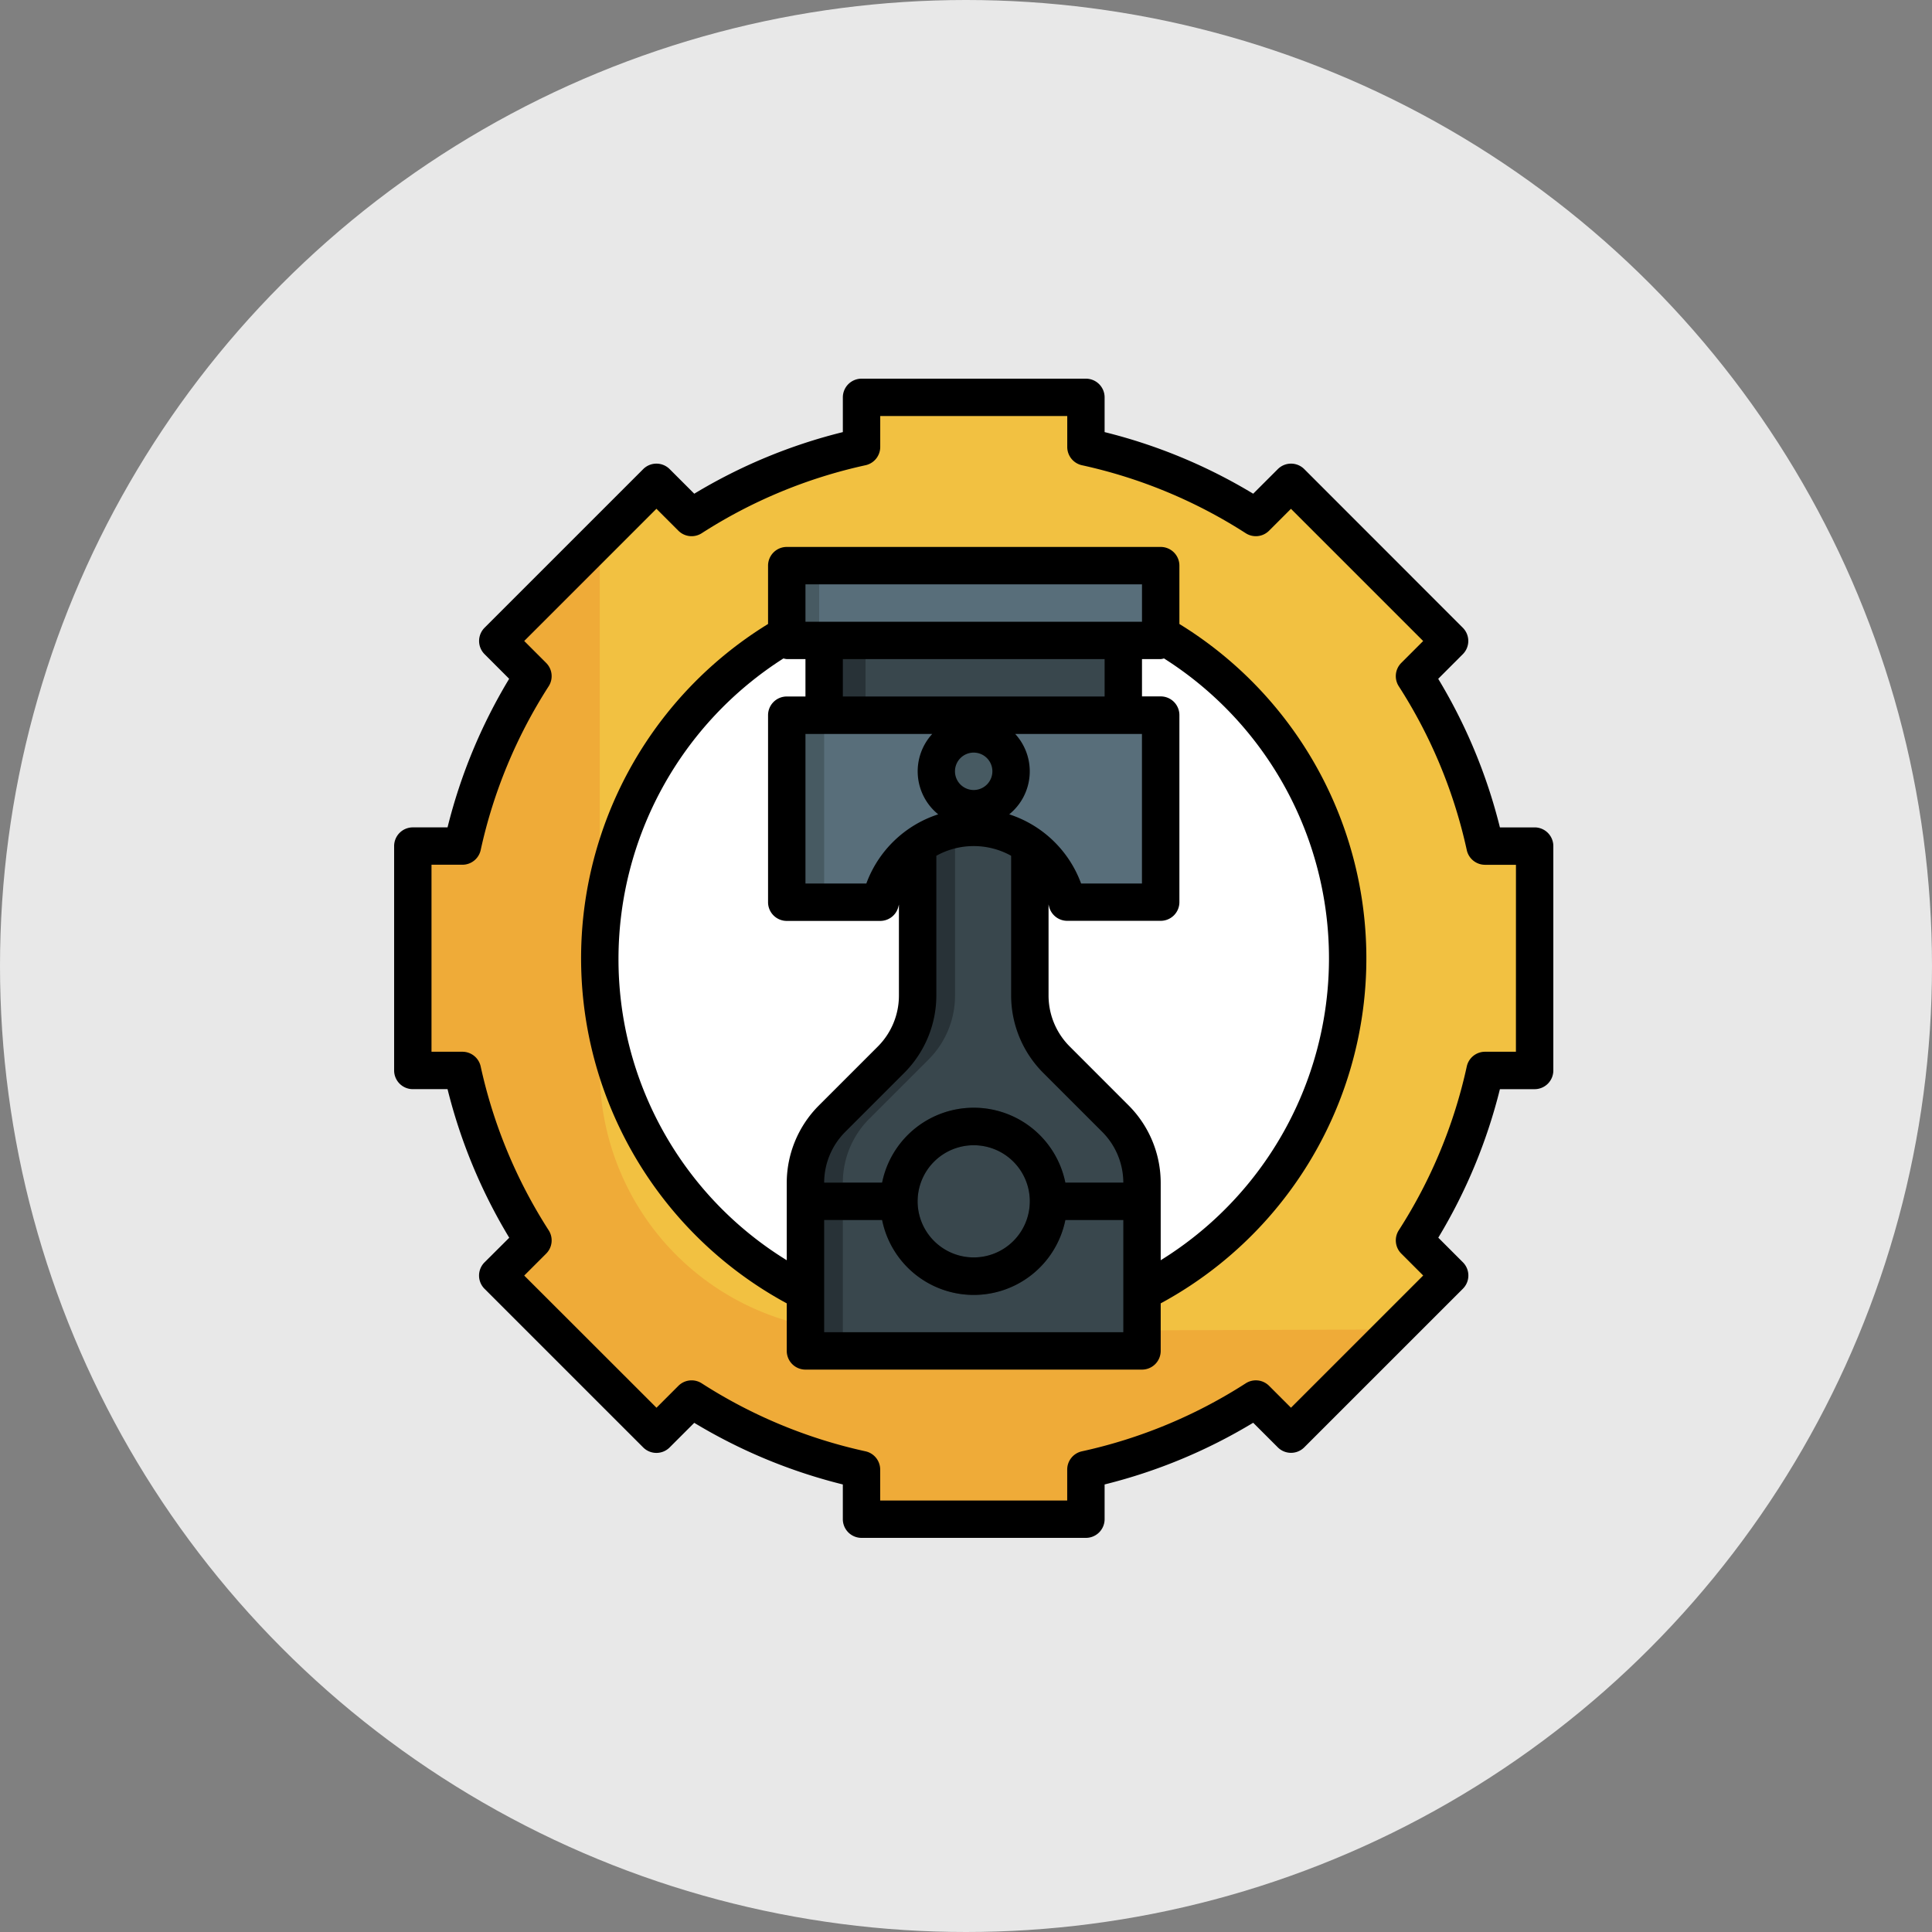<svg xmlns="http://www.w3.org/2000/svg" width="125" height="125" viewBox="0 0 125 125">
  <rect x="0" y="0" width="125" height="125" fill="#808080" stroke="none"/>
  <g id="Group_1118044" data-name="Group 1118044" transform="translate(-745 -4152.932)">
    <circle id="Ellipse_11953" data-name="Ellipse 11953" cx="62.5" cy="62.5" r="62.5" transform="translate(745 4152.932)" fill="#e8e8e8"/>
    <g id="Group_1117369" data-name="Group 1117369" transform="translate(769.5 4176.432)">
      <path id="Path_908615" data-name="Path 908615" d="M74.581,45.548V31.032H71.374a33.682,33.682,0,0,0-4.562-11l2.272-2.272L58.82,7.5,56.548,9.769a33.682,33.682,0,0,0-11-4.562V2H31.032V5.207a33.682,33.682,0,0,0-11,4.562L17.761,7.5,7.5,17.761l2.272,2.272a33.682,33.682,0,0,0-4.562,11H2V45.548H5.207a33.682,33.682,0,0,0,4.562,11L7.5,58.82,17.761,69.084l2.272-2.272a33.682,33.682,0,0,0,11,4.562v3.207H45.548V71.374a33.682,33.682,0,0,0,11-4.562l2.272,2.272L69.084,58.82l-2.272-2.272a33.682,33.682,0,0,0,4.562-11Z" transform="translate(0.21 0.21)" fill="#efab38"/>
      <path id="Path_908616" data-name="Path 908616" d="M64.715,20.033l2.272-2.272L56.723,7.5,54.451,9.769a33.682,33.682,0,0,0-11-4.562V2H28.935V5.207a33.682,33.682,0,0,0-11,4.562L15.664,7.5,12,11.162V45.548A16.88,16.88,0,0,0,28.935,62.427L63.5,62.306l3.49-3.49-2.272-2.272a33.682,33.682,0,0,0,4.562-11h3.207V31.032H69.277A33.682,33.682,0,0,0,64.715,20.033Z" transform="translate(2.306 0.21)" fill="#f2c141"/>
      <circle id="Ellipse_11985" data-name="Ellipse 11985" cx="24" cy="24" r="24" transform="translate(14.5 14.5)" fill="#fff"/>
      <path id="Path_908617" data-name="Path 908617" d="M37.516,23V36.306a5.84,5.84,0,0,0,1.711,4.13l3.837,3.837a5.84,5.84,0,0,1,1.71,4.13V59.29H23V48.4h0a5.84,5.84,0,0,1,1.711-4.13l3.837-3.837a5.84,5.84,0,0,0,1.71-4.13V23" transform="translate(4.613 4.613)" fill="#283237"/>
      <path id="Path_908618" data-name="Path 908618" d="M42.644,44.273l-3.837-3.837a5.84,5.84,0,0,1-1.71-4.13V23H32.258V36.306a5.84,5.84,0,0,1-1.711,4.13L26.71,44.273A5.84,5.84,0,0,0,25,48.4V59.29H44.355V48.4a5.84,5.84,0,0,0-1.711-4.13Z" transform="translate(5.032 4.613)" fill="#39474d"/>
      <path id="Path_908619" data-name="Path 908619" d="M46.194,19H22V31.1h6.048l.036-.144A6.2,6.2,0,0,1,34.1,26.258h0a6.2,6.2,0,0,1,6.012,4.695l.036.144h6.048Z" transform="translate(4.403 3.774)" fill="#475a62"/>
      <path id="Path_908620" data-name="Path 908620" d="M27.665,30.953a6.2,6.2,0,0,1,12.024,0l.036.144h6.048V19H24V31.1h3.629Z" transform="translate(4.823 3.774)" fill="#586e7a"/>
      <ellipse id="Ellipse_11986" data-name="Ellipse 11986" cx="3" cy="2" rx="3" ry="2" transform="translate(35.5 24.5)" fill="#475a62"/>
      <rect id="Rectangle_409924" data-name="Rectangle 409924" width="20" height="6" transform="translate(28.5 17.5)" fill="#283237"/>
      <path id="Path_908621" data-name="Path 908621" d="M44.774,44.84h-4.96a6.048,6.048,0,0,0-11.855,0H23v2.419h4.96a6.048,6.048,0,0,0,11.855,0h4.96ZM33.887,49.678a3.629,3.629,0,1,1,3.629-3.629A3.629,3.629,0,0,1,33.887,49.678Z" transform="translate(4.613 8.176)" fill="#283237"/>
      <rect id="Rectangle_409925" data-name="Rectangle 409925" width="24" height="4" transform="translate(26.5 13.5)" fill="#475a62"/>
      <rect id="Rectangle_409926" data-name="Rectangle 409926" width="22" height="4" transform="translate(28.5 13.5)" fill="#586e7a"/>
      <rect id="Rectangle_409927" data-name="Rectangle 409927" width="17" height="6" transform="translate(31.5 17.5)" fill="#39474d"/>
      <path id="Path_908622" data-name="Path 908622" d="M49.71,14.985V11.21A1.21,1.21,0,0,0,48.5,10H24.306a1.21,1.21,0,0,0-1.21,1.21v3.775a25.384,25.384,0,0,0,1.21,43.955v3.076a1.21,1.21,0,0,0,1.21,1.21H47.29a1.21,1.21,0,0,0,1.21-1.21V58.94a25.384,25.384,0,0,0,1.21-43.955ZM25.516,12.419H47.29v2.419H25.516Zm16.815,38.71a6.048,6.048,0,0,0-11.855,0h-3.75a4.661,4.661,0,0,1,1.356-3.275l3.837-3.837a7.1,7.1,0,0,0,2.065-4.985V29.981a4.984,4.984,0,0,1,4.839,0v9.051a7.1,7.1,0,0,0,2.065,4.985l3.837,3.837a4.661,4.661,0,0,1,1.356,3.275Zm-2.3,1.21A3.629,3.629,0,1,1,36.4,48.71,3.629,3.629,0,0,1,40.032,52.339ZM33.718,22.1a3.578,3.578,0,0,0,.387,5.2,7.379,7.379,0,0,0-4.65,4.476H25.516V22.1ZM36.4,25.726a1.21,1.21,0,1,1,1.21-1.21A1.21,1.21,0,0,1,36.4,25.726ZM38.7,27.3a3.577,3.577,0,0,0,.387-5.2h8.2v9.677H43.35A7.379,7.379,0,0,0,38.7,27.3ZM27.935,19.677V17.258H44.871v2.419ZM13.419,36.613a23.069,23.069,0,0,1,10.673-19.4,1.159,1.159,0,0,0,.214.044h1.21v2.419h-1.21a1.21,1.21,0,0,0-1.21,1.21v12.1a1.21,1.21,0,0,0,1.21,1.21h6.048a1.21,1.21,0,0,0,1.173-.913l.036-.144v5.9a4.661,4.661,0,0,1-1.356,3.275l-3.837,3.837a7.1,7.1,0,0,0-2.065,4.985V56.15A22.863,22.863,0,0,1,13.419,36.613ZM26.726,60.806V53.548h3.75a6.048,6.048,0,0,0,11.855,0h3.75v7.258ZM48.5,56.15V51.129a7.1,7.1,0,0,0-2.065-4.985L42.6,42.307a4.661,4.661,0,0,1-1.356-3.275v-5.9l.036.145a1.21,1.21,0,0,0,1.173.913H48.5a1.21,1.21,0,0,0,1.21-1.21v-12.1a1.21,1.21,0,0,0-1.21-1.21H47.29V17.258H48.5a1.14,1.14,0,0,0,.214-.044A22.969,22.969,0,0,1,48.5,56.15Z" transform="translate(2.097 1.887)"/>
      <path id="Path_908623" data-name="Path 908623" d="M74.79,30.032H72.544a34.779,34.779,0,0,0-3.992-9.613l1.592-1.593a1.21,1.21,0,0,0,0-1.71L59.885,6.851a1.21,1.21,0,0,0-1.71,0L56.581,8.443a34.718,34.718,0,0,0-9.613-3.986V2.21A1.21,1.21,0,0,0,45.758,1H31.242a1.21,1.21,0,0,0-1.21,1.21V4.457a34.718,34.718,0,0,0-9.613,3.986L18.826,6.851a1.21,1.21,0,0,0-1.71,0L6.851,17.115a1.21,1.21,0,0,0,0,1.71l1.592,1.593a34.779,34.779,0,0,0-3.987,9.613H2.21A1.21,1.21,0,0,0,1,31.242V45.758a1.21,1.21,0,0,0,1.21,1.21H4.456a34.779,34.779,0,0,0,3.992,9.613l-1.6,1.593a1.21,1.21,0,0,0,0,1.71L17.115,70.149a1.21,1.21,0,0,0,1.71,0l1.593-1.592a34.78,34.78,0,0,0,9.613,3.987V74.79A1.21,1.21,0,0,0,31.242,76H45.758a1.21,1.21,0,0,0,1.21-1.21V72.544a34.779,34.779,0,0,0,9.613-3.992l1.593,1.592a1.21,1.21,0,0,0,1.71,0L70.149,59.88a1.21,1.21,0,0,0,0-1.71l-1.592-1.593a34.78,34.78,0,0,0,3.987-9.608H74.79A1.21,1.21,0,0,0,76,45.758V31.242A1.21,1.21,0,0,0,74.79,30.032Zm-1.21,14.516h-2A1.21,1.21,0,0,0,70.4,45.5,32.363,32.363,0,0,1,66,56.1a1.21,1.21,0,0,0,.163,1.508l1.417,1.417-8.554,8.554-1.417-1.417A1.21,1.21,0,0,0,56.1,66a32.362,32.362,0,0,1-10.6,4.4,1.21,1.21,0,0,0-.952,1.182v2h-12.1v-2A1.21,1.21,0,0,0,31.5,70.4,32.362,32.362,0,0,1,20.9,66a1.21,1.21,0,0,0-1.508.163l-1.417,1.417L9.417,59.029l1.417-1.417A1.21,1.21,0,0,0,11,56.1,32.362,32.362,0,0,1,6.6,45.5a1.21,1.21,0,0,0-1.182-.952h-2v-12.1h2A1.21,1.21,0,0,0,6.6,31.5,32.352,32.352,0,0,1,11,20.9a1.21,1.21,0,0,0-.163-1.508L9.417,17.971l8.554-8.554,1.417,1.417A1.21,1.21,0,0,0,20.9,11,32.361,32.361,0,0,1,31.5,6.6a1.21,1.21,0,0,0,.951-1.182v-2h12.1v2A1.21,1.21,0,0,0,45.5,6.6,32.361,32.361,0,0,1,56.1,11a1.21,1.21,0,0,0,1.508-.163l1.417-1.417,8.554,8.554-1.417,1.417A1.21,1.21,0,0,0,66,20.9a32.352,32.352,0,0,1,4.4,10.6,1.21,1.21,0,0,0,1.182.952h2Z" transform="translate(0 0)"/>
    </g>
  </g>
</svg>

